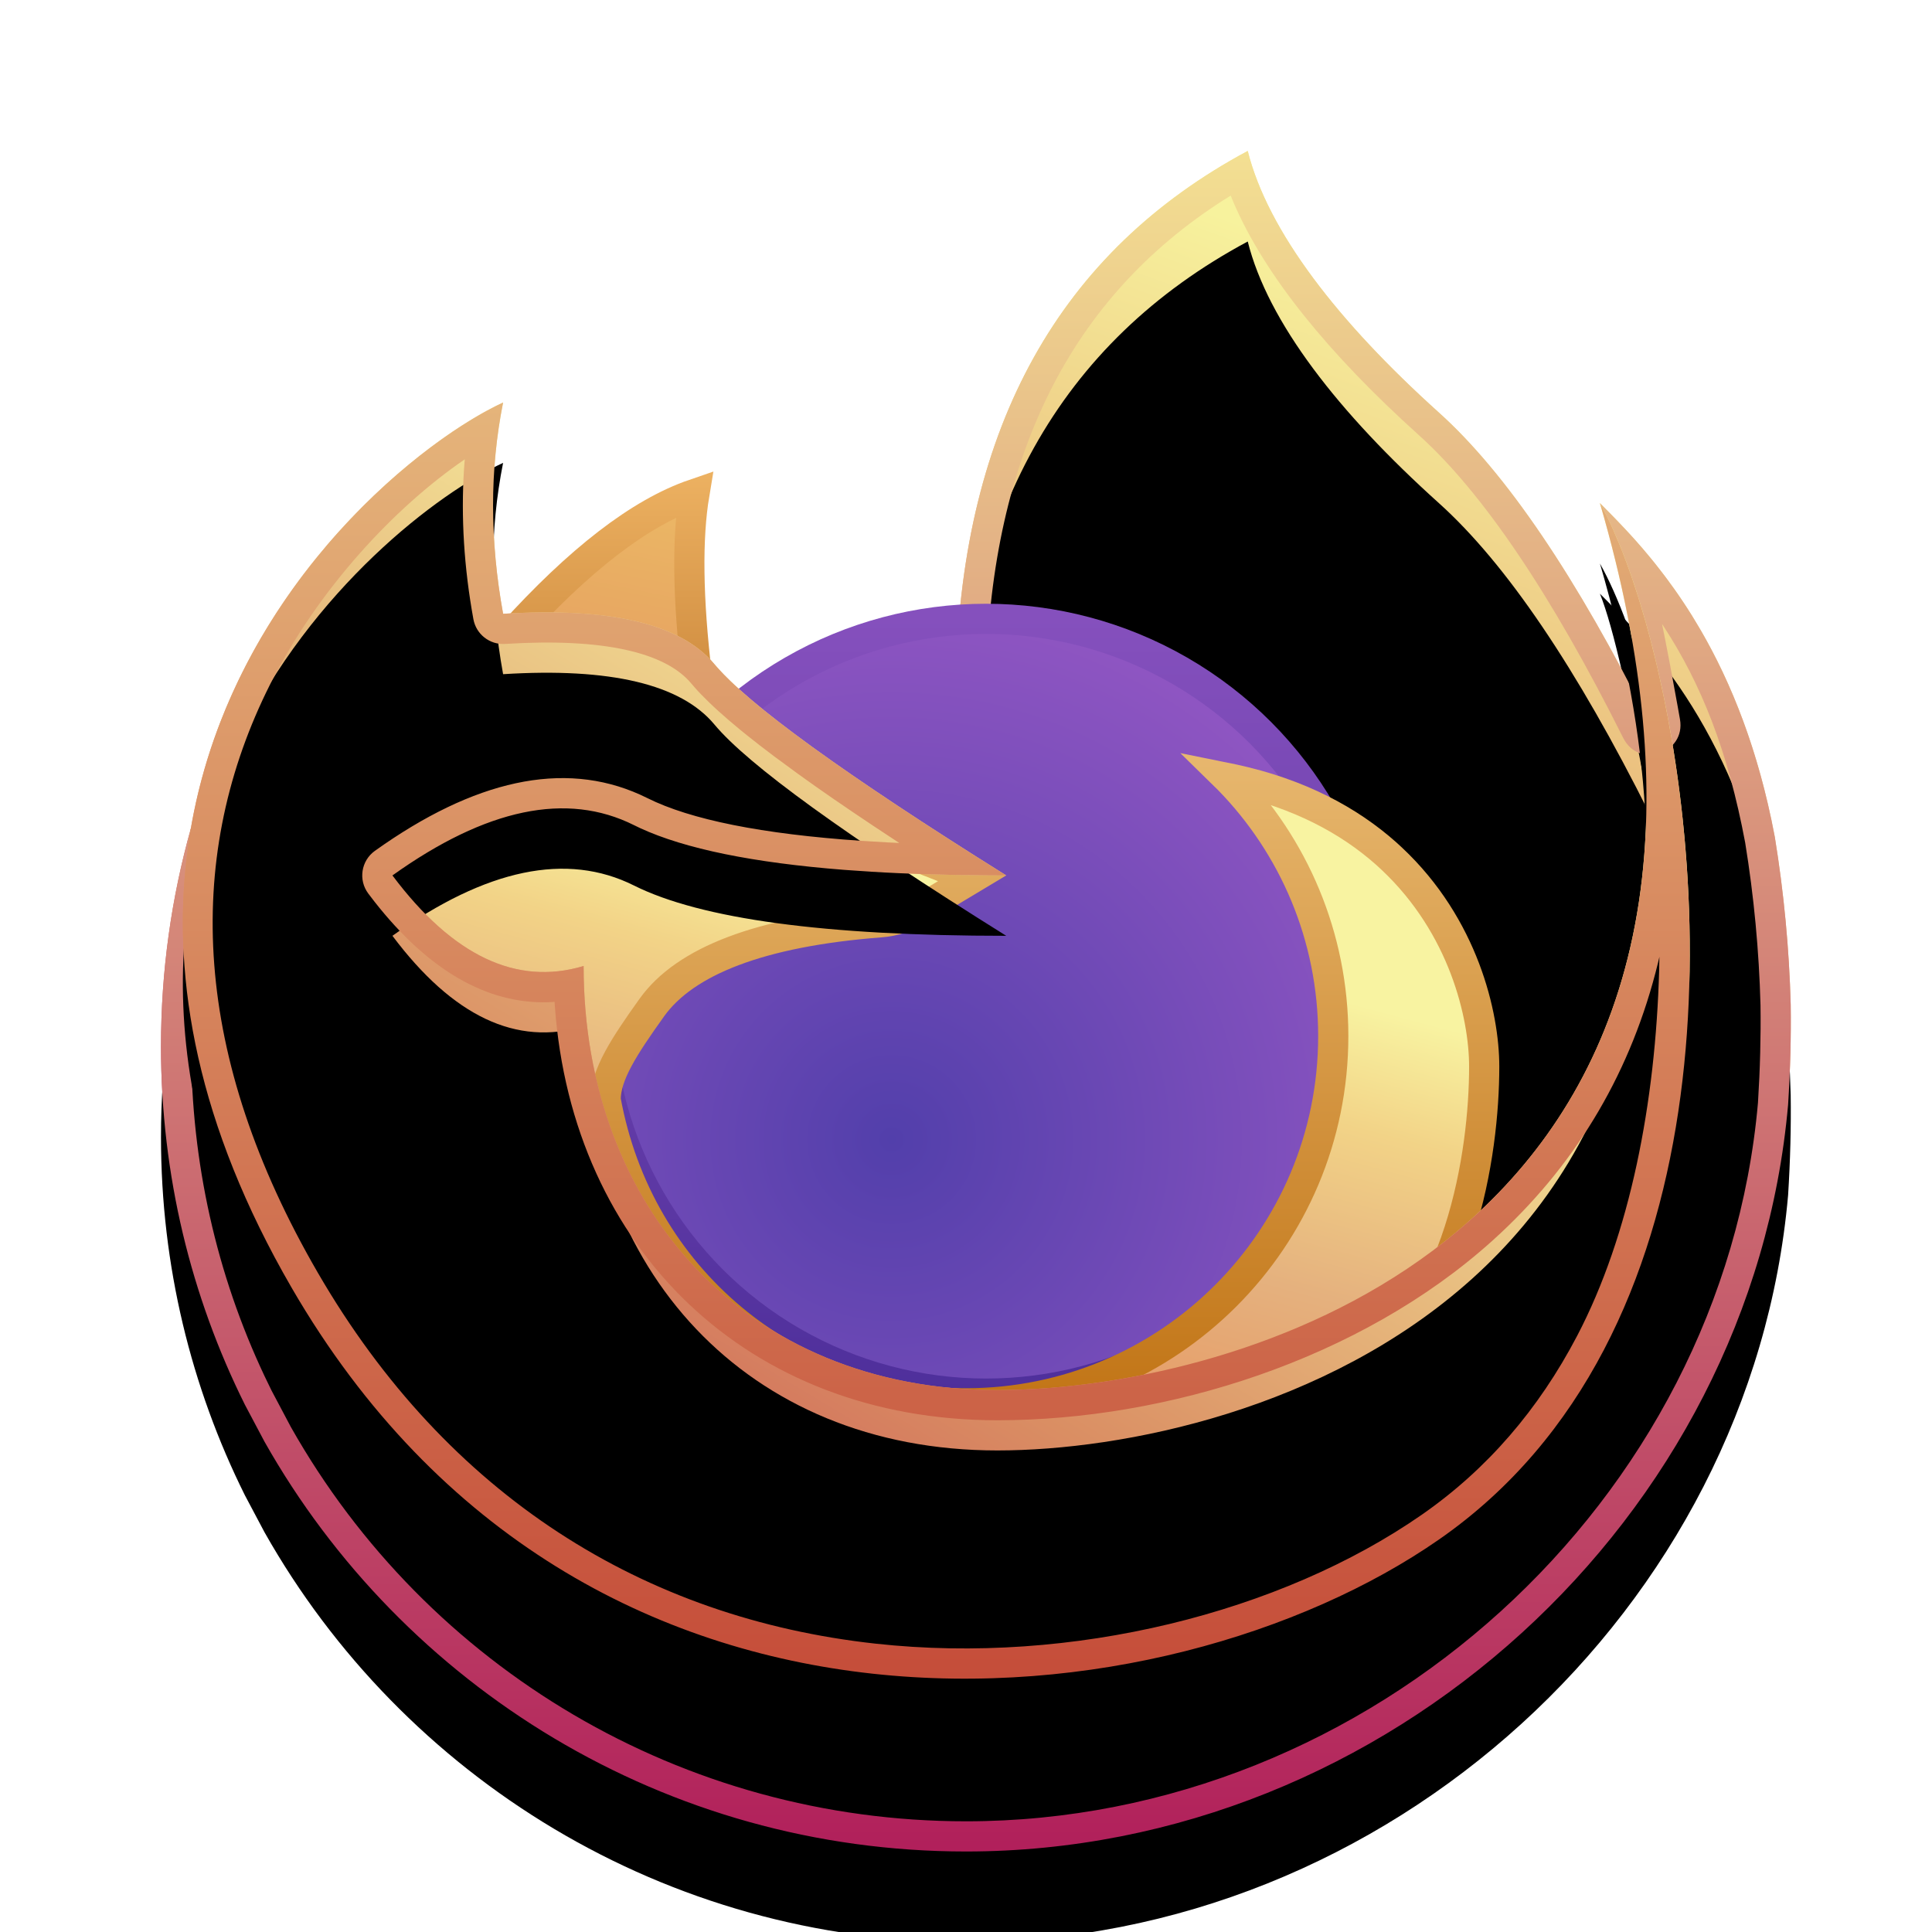<svg xmlns="http://www.w3.org/2000/svg" xmlns:xlink="http://www.w3.org/1999/xlink" width="64" height="64" viewBox="0 0 64 64">
  <defs>
    <filter id="firefox-zh-a" width="129.6%" height="128.1%" x="-14.8%" y="-14%" filterUnits="objectBoundingBox">
      <feOffset dy="1" in="SourceAlpha" result="shadowOffsetOuter1"/>
      <feGaussianBlur in="shadowOffsetOuter1" result="shadowBlurOuter1" stdDeviation="1.5"/>
      <feColorMatrix in="shadowBlurOuter1" result="shadowMatrixOuter1" values="0 0 0 0 0   0 0 0 0 0   0 0 0 0 0  0 0 0 0.2 0"/>
      <feMerge>
        <feMergeNode in="shadowMatrixOuter1"/>
        <feMergeNode in="SourceGraphic"/>
      </feMerge>
    </filter>
    <linearGradient id="firefox-zh-b" x1="42.72%" x2="14.257%" y1="-4.32%" y2="77.496%">
      <stop offset="0%" stop-color="#F7F29D"/>
      <stop offset="45.316%" stop-color="#E39E6B"/>
      <stop offset="100%" stop-color="#B13669"/>
    </linearGradient>
    <path id="firefox-zh-c" d="M36,5.68434189e-14 C36.667,2.667 39,5.667 42.333,8.667 C44.556,10.667 46.889,14.111 49.333,19 C48.667,15.222 48.111,12.778 47.667,11.667 C49.291,13.291 52.256,16.318 53.46,22.727 C53.761,24.571 53.937,26.433 53.986,28.277 C54,29.319 53.974,30.423 53.9,31.594 C52.692,45.296 40.633,56.333 26.667,56.333 C16.697,56.333 8.005,50.862 3.43,42.759 L2.779,41.532 C1,37.958 0,33.929 0,29.667 C0,27.16 0.346,24.735 0.992,22.435 L4.667,21.333 L26.333,17.333 C26.556,9.111 29.778,3.333 36,5.68434189e-14 Z"/>
    <filter id="firefox-zh-d" width="105.6%" height="105.3%" x="-2.8%" y="-2.7%" filterUnits="objectBoundingBox">
      <feOffset dy="3" in="SourceAlpha" result="shadowOffsetInner1"/>
      <feComposite in="shadowOffsetInner1" in2="SourceAlpha" k2="-1" k3="1" operator="arithmetic" result="shadowInnerInner1"/>
      <feColorMatrix in="shadowInnerInner1" values="0 0 0 0 1   0 0 0 0 1   0 0 0 0 1  0 0 0 0.5 0"/>
    </filter>
    <linearGradient id="firefox-zh-e" x1="50%" x2="50%" y1="0%" y2="100%">
      <stop offset="0%" stop-color="#F3DF92"/>
      <stop offset="100%" stop-color="#B1205B"/>
    </linearGradient>
    <radialGradient id="firefox-zh-f" cx="37.881%" cy="67.109%" r="89.899%" fx="37.881%" fy="67.109%">
      <stop offset="0%" stop-color="#523FAB"/>
      <stop offset="100%" stop-color="#A15CC9"/>
    </radialGradient>
    <linearGradient id="firefox-zh-g" x1="50%" x2="50%" y1="0%" y2="100%">
      <stop offset="0%" stop-color="#8550BD"/>
      <stop offset="100%" stop-color="#4E2F9B"/>
    </linearGradient>
    <linearGradient id="firefox-zh-h" x1="55.27%" x2="37.066%" y1="27.552%" y2="76.678%">
      <stop offset="0%" stop-color="#F8F3A1"/>
      <stop offset="27.508%" stop-color="#F2D387"/>
      <stop offset="66.027%" stop-color="#E5B17E"/>
      <stop offset="100%" stop-color="#E69D68"/>
    </linearGradient>
    <linearGradient id="firefox-zh-i" x1="69.569%" x2="69.569%" y1="-4.566%" y2="108.922%">
      <stop offset="0%" stop-color="#EEC37E"/>
      <stop offset="100%" stop-color="#B86400"/>
    </linearGradient>
    <linearGradient id="firefox-zh-j" x1="72.03%" x2="50%" y1="-11.042%" y2="95.747%">
      <stop offset="0%" stop-color="#ECBA66"/>
      <stop offset="100%" stop-color="#E6A260"/>
    </linearGradient>
    <linearGradient id="firefox-zh-k" x1="50%" x2="50%" y1="-30.575%" y2="100%">
      <stop offset="0%" stop-color="#F1B767"/>
      <stop offset="100%" stop-color="#D18E41"/>
    </linearGradient>
    <linearGradient id="firefox-zh-l" x1="75.856%" x2="34.16%" y1="29.72%" y2="83.783%">
      <stop offset="0%" stop-color="#F8F3A1"/>
      <stop offset="66.41%" stop-color="#DA8E63"/>
      <stop offset="100%" stop-color="#CA5757"/>
    </linearGradient>
    <path id="firefox-zh-m" d="M11.333,8.333 C7,10.333 -5.333,21 4.333,37.667 C14,54.333 33.276,52.29 42.333,46 C44.741,44.328 46.518,42.159 47.797,39.717 C52.889,29.99 50.065,15.93 47.667,11.667 C54.667,35.667 36.037,41.048 27.703,41.048 C19.37,41.048 14,35 14,27 C11.778,27.667 9.667,26.667 7.667,24 C10.778,21.778 13.444,21.222 15.667,22.333 C17.889,23.444 22,24 28,24 C22.667,20.667 19.444,18.333 18.333,17 C17.222,15.667 14.889,15.111 11.333,15.333 C10.889,12.889 10.889,10.556 11.333,8.333 Z"/>
    <filter id="firefox-zh-n" width="104%" height="104.7%" x="-2%" y="-2.4%" filterUnits="objectBoundingBox">
      <feOffset dy="2" in="SourceAlpha" result="shadowOffsetInner1"/>
      <feComposite in="shadowOffsetInner1" in2="SourceAlpha" k2="-1" k3="1" operator="arithmetic" result="shadowInnerInner1"/>
      <feColorMatrix in="shadowInnerInner1" values="0 0 0 0 1   0 0 0 0 1   0 0 0 0 1  0 0 0 0.5 0"/>
    </filter>
    <linearGradient id="firefox-zh-o" x1="50%" x2="50%" y1="0%" y2="100%">
      <stop offset="0%" stop-color="#E5B57B"/>
      <stop offset="100%" stop-color="#C24333"/>
    </linearGradient>
  </defs>
  <g fill="none" fill-rule="evenodd" filter="url(#firefox-zh-a)" transform="translate(5.333 4)">
    <use fill="url(#firefox-zh-b)" xlink:href="#firefox-zh-c"/>
    <use fill="#000" filter="url(#firefox-zh-d)" xlink:href="#firefox-zh-c"/>
    <path fill="url(#firefox-zh-e)" fill-rule="nonzero" d="M36,5.68434189e-14 C36.667,2.667 39,5.667 42.333,8.667 C44.556,10.667 46.889,14.111 49.333,19 L49.115,17.79 L48.905,16.679 L48.77,15.993 L48.638,15.351 L48.51,14.753 L48.325,13.938 L48.206,13.45 L48.091,13.005 L47.979,12.605 C47.961,12.542 47.943,12.481 47.925,12.421 L47.819,12.086 C47.767,11.93 47.716,11.79 47.667,11.667 L48.14,12.146 L48.531,12.556 L48.805,12.856 L49.088,13.179 L49.377,13.524 C49.426,13.584 49.475,13.645 49.524,13.707 L49.821,14.09 L50.121,14.5 C50.321,14.782 50.522,15.082 50.721,15.402 L51.018,15.898 C52.002,17.599 52.913,19.814 53.46,22.727 C53.761,24.571 53.937,26.433 53.986,28.277 C54,29.319 53.974,30.423 53.9,31.594 C52.692,45.296 40.633,56.333 26.667,56.333 C16.697,56.333 8.005,50.862 3.43,42.759 L2.779,41.532 C1,37.958 0,33.929 0,29.667 C0,27.16 0.346,24.735 0.992,22.435 L4.667,21.333 L26.333,17.333 C26.556,9.111 29.778,3.333 36,5.68434189e-14 Z M35.436,1.479 L35.187,1.635 C30.14,4.872 27.53,10.076 27.333,17.36 C27.321,17.793 27.034,18.164 26.628,18.289 L26.515,18.317 L4.904,22.306 L1.813,23.233 L1.803,23.269 C1.32,25.153 1.052,27.096 1.007,29.073 L1,29.667 C1,33.502 1.841,37.216 3.43,40.584 L3.662,41.063 L4.3,42.267 C8.822,50.276 17.301,55.333 26.667,55.333 C40.085,55.333 51.739,44.722 52.902,31.531 C52.973,30.407 53,29.327 52.986,28.304 C52.939,26.502 52.767,24.686 52.478,22.912 C51.911,19.893 51.027,17.66 49.767,15.734 L49.724,15.669 L49.824,16.166 L49.988,17.016 L50.243,18.404 L50.318,18.826 C50.519,19.962 48.955,20.479 48.439,19.447 C46.045,14.66 43.776,11.311 41.664,9.41 C38.664,6.709 36.564,4.114 35.533,1.715 L35.436,1.479 Z"/>
    <circle cx="27.333" cy="28.333" r="12.833" fill="url(#firefox-zh-f)" stroke="url(#firefox-zh-g)"/>
    <path fill="url(#firefox-zh-h)" stroke="url(#firefox-zh-i)" d="M9.663,17.366 L26.87,24.095 L25.137,25.135 C24.738,25.374 24.288,25.518 23.824,25.553 C19.837,25.86 17.353,26.846 16.26,28.376 C15.326,29.682 14.729,30.607 14.73,31.429 C15.267,34.395 16.779,36.9 18.908,38.679 C21.011,40.437 23.716,41.487 26.667,41.487 C30.026,41.487 33.068,40.126 35.27,37.924 C37.472,35.722 38.833,32.681 38.833,29.321 C38.833,26.015 37.515,23.016 35.374,20.823 L35.324,20.774 L35.531,20.816 C37.715,21.291 39.361,22.186 40.585,23.274 L40.774,23.448 C43.15,25.679 43.833,28.628 43.833,30.333 C43.833,33.202 43.05,38.522 39.526,40.765 C37.139,42.284 32.662,43.511 26.112,44.478 L26.112,44.478 L7.141,32.376 L6.182,22.466 L9.663,17.366 Z"/>
    <path fill="url(#firefox-zh-j)" stroke="url(#firefox-zh-k)" d="M17.668,11.366 C17.425,12.822 17.447,14.819 17.749,17.361 L17.749,17.361 L11.606,16.026 C13.842,13.554 15.857,11.987 17.668,11.366 Z"/>
    <use fill="url(#firefox-zh-l)" xlink:href="#firefox-zh-m"/>
    <use fill="#000" filter="url(#firefox-zh-n)" xlink:href="#firefox-zh-m"/>
    <path fill="url(#firefox-zh-o)" fill-rule="nonzero" d="M11.333,8.333 C10.889,10.556 10.889,12.889 11.333,15.333 C14.762,15.119 17.054,15.628 18.21,16.86 L18.425,17.107 L18.636,17.334 L18.882,17.578 C18.925,17.62 18.971,17.663 19.018,17.706 L19.316,17.975 L19.649,18.26 C19.708,18.309 19.768,18.359 19.829,18.409 L20.215,18.72 L20.636,19.046 C20.709,19.102 20.784,19.159 20.86,19.216 L21.583,19.75 L22.386,20.321 L23.268,20.93 L24.228,21.576 L25.268,22.26 L26.004,22.736 L26.776,23.229 L28,24 L27.46,23.998 L26.41,23.986 C26.068,23.98 25.732,23.972 25.403,23.962 L24.437,23.925 C24.122,23.911 23.814,23.894 23.512,23.876 L22.63,23.815 C19.613,23.579 17.361,23.118 15.874,22.433 L15.667,22.333 C13.444,21.222 10.778,21.778 7.667,24 C9.667,26.667 11.778,27.667 14,27 C14,35 19.37,41.048 27.703,41.048 C27.953,41.048 28.213,41.043 28.48,41.033 L29.026,41.006 C29.119,41 29.212,40.994 29.307,40.987 L29.883,40.938 L30.476,40.873 C30.577,40.861 30.678,40.849 30.779,40.835 L31.397,40.746 C40.447,39.334 53.757,32.547 47.667,11.667 C47.817,11.933 47.968,12.238 48.119,12.577 L48.3,13.001 C48.451,13.368 48.6,13.768 48.746,14.199 L48.92,14.729 C48.949,14.82 48.977,14.912 49.005,15.005 L49.173,15.576 L49.336,16.173 L49.492,16.794 C49.543,17.004 49.594,17.219 49.642,17.437 L49.785,18.102 C49.831,18.328 49.876,18.556 49.92,18.788 L50.045,19.492 C50.065,19.611 50.085,19.73 50.104,19.851 L50.215,20.581 C50.232,20.704 50.25,20.827 50.266,20.952 L50.36,21.704 C50.375,21.831 50.389,21.958 50.403,22.086 L50.478,22.859 L50.54,23.643 C50.91,28.907 50.343,34.854 47.797,39.717 C46.518,42.159 44.741,44.328 42.333,46 C33.276,52.29 14,54.333 4.333,37.667 C-1.95,26.833 1.062,18.535 5.13,13.504 L5.508,13.049 C5.635,12.9 5.762,12.755 5.891,12.612 L6.277,12.195 L6.664,11.796 C6.923,11.537 7.182,11.29 7.439,11.056 L7.823,10.715 L8.203,10.394 L8.577,10.092 L8.945,9.809 L9.304,9.547 L9.653,9.304 L9.991,9.082 L10.316,8.88 L10.627,8.698 C10.678,8.669 10.728,8.642 10.777,8.615 L11.064,8.464 C11.157,8.417 11.247,8.373 11.333,8.333 Z M10.063,10.216 L9.842,10.37 C7.498,12.035 5.007,14.784 3.484,17.935 C0.777,23.534 1.036,29.989 5.198,37.165 C9.489,44.562 16.001,48.606 23.671,49.448 C30.183,50.163 37.099,48.418 41.763,45.179 C43.934,43.671 45.642,41.678 46.911,39.253 C48.674,35.885 49.509,31.502 49.629,27.131 L49.637,26.696 L49.593,26.884 C48.722,30.457 46.948,33.445 44.373,35.853 L44.104,36.1 C39.728,40.042 33.321,42.048 27.703,42.048 C19.438,42.048 13.622,36.367 13.047,28.324 L13.038,28.188 L12.843,28.2 C10.783,28.267 8.839,27.121 7.07,24.865 L6.867,24.6 C6.53,24.151 6.629,23.513 7.085,23.186 C10.366,20.843 13.324,20.176 15.876,21.326 L16.114,21.439 C17.539,22.151 19.907,22.629 23.194,22.853 L24.072,22.906 L24.455,22.924 L23.606,22.364 L22.923,21.905 L22.278,21.465 L21.671,21.042 L21.102,20.636 L20.319,20.06 L19.844,19.698 L19.406,19.353 C19.336,19.297 19.268,19.241 19.201,19.187 L18.82,18.867 L18.475,18.564 C18.367,18.466 18.264,18.371 18.168,18.278 L17.898,18.009 C17.814,17.922 17.736,17.838 17.665,17.756 L17.565,17.64 C16.71,16.614 14.664,16.127 11.396,16.331 C10.89,16.363 10.44,16.011 10.349,15.512 C10.038,13.802 9.935,12.138 10.039,10.523 L10.063,10.216 Z"/>
  </g>
</svg>
